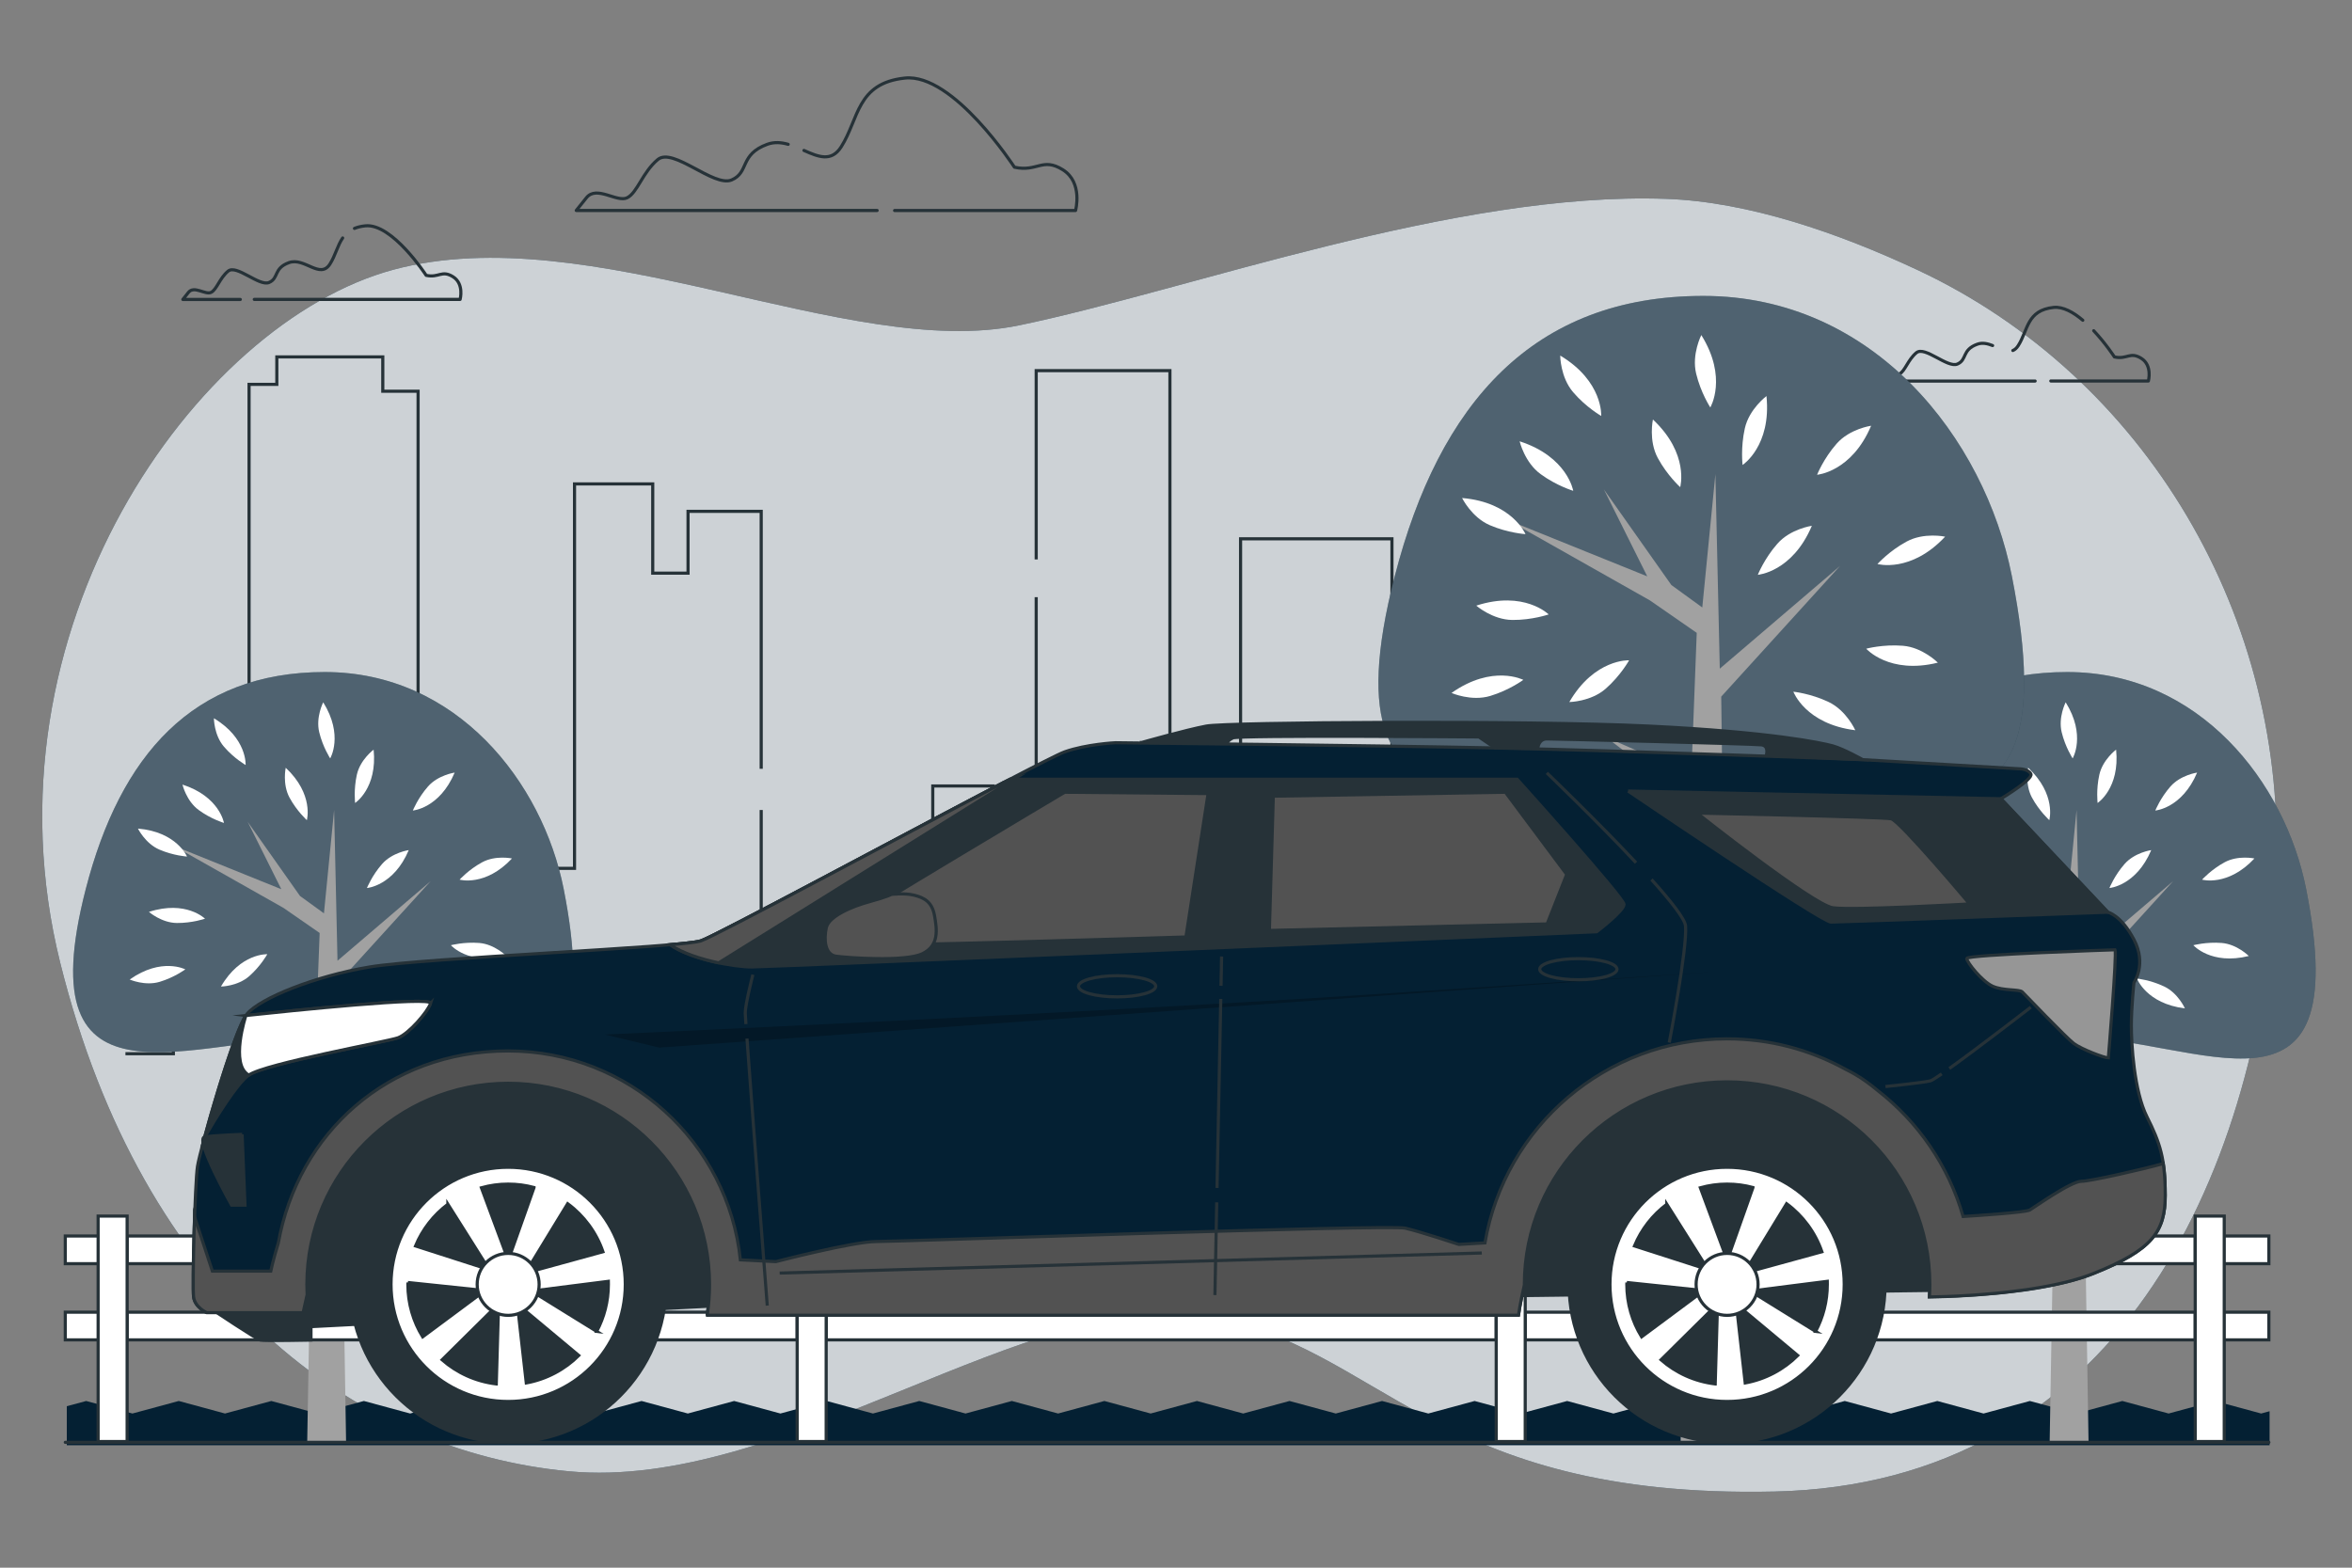 <svg xmlns="http://www.w3.org/2000/svg" viewBox="0 0 750 500"><rect x="0" y="0" width="750" height="500" fill="#808080" stroke="none"/><g id="freepik--background-simple--inject-2"><g><path d="M725.71,279.87c4.21-83.11-41.86-159.85-114.16-193.71-25.26-11.83-53.94-21.79-80.19-22.73-67.52-2.42-151.92,29.05-206.4,40.34-54.48,11.3-136.58-34.69-199.5-17.75C62.54,102.96-7.22,200.97,19.21,307.08c26.43,106.12,93.88,155.72,162.17,162.17,68.29,6.45,147.36-58.72,203.02-49.53,55.66,9.19,72.54,58.41,181.5,55.99,108.96-2.42,153.46-100.04,159.6-192.02,.09-1.28,.16-2.55,.22-3.82Z" style="fill:#042033;"></path><path d="M725.71,279.87c4.21-83.11-41.86-159.85-114.16-193.71-25.26-11.83-53.94-21.79-80.19-22.73-67.52-2.42-151.92,29.05-206.4,40.34-54.48,11.3-136.58-34.69-199.5-17.75C62.54,102.96-7.22,200.97,19.21,307.08c26.43,106.12,93.88,155.72,162.17,162.17,68.29,6.45,147.36-58.72,203.02-49.53,55.66,9.19,72.54,58.41,181.5,55.99,108.96-2.42,153.46-100.04,159.6-192.02,.09-1.28,.16-2.55,.22-3.82Z" style="fill:#fff; opacity:.8;"></path></g></g><g id="freepik--Grass--inject-2"><polygon points="723.72 460.94 723.72 450.1 721.03 450.83 706.28 446.83 691.53 450.83 676.77 446.83 662.02 450.83 647.27 446.83 632.51 450.83 617.76 446.83 603.01 450.83 588.25 446.83 573.5 450.83 558.75 446.83 543.99 450.83 529.24 446.83 514.48 450.83 499.73 446.83 484.97 450.83 470.22 446.83 455.46 450.83 440.7 446.83 425.95 450.83 411.19 446.83 396.43 450.83 381.68 446.83 366.92 450.83 352.16 446.83 337.41 450.83 322.65 446.83 307.89 450.83 293.13 446.83 278.37 450.83 263.62 446.83 248.86 450.83 234.1 446.83 219.34 450.83 204.58 446.83 189.83 450.83 175.07 446.83 160.31 450.83 145.55 446.83 130.79 450.83 116.04 446.83 101.28 450.83 86.52 446.83 71.75 450.83 57 446.83 42.23 450.83 27.48 446.83 21.3 448.5 21.3 460.94 723.72 460.94" style="fill:#042033;"></polygon></g><g id="freepik--Clouds--inject-2"><g><g><path d="M81.08,95.49h65.64s1.35-4.96-2.26-7.22c-3.61-2.26-4.51,.45-8.57-.45,0,0-10.83-16.69-19.4-15.79-1.36,.14-2.5,.42-3.46,.82" style="fill:none; stroke:#263238; stroke-linecap:round; stroke-linejoin:round;"></path><path d="M109.27,75.9c-1.67,2.43-2.31,5.58-4.06,8.32-3.16,4.96-8.12-2.26-13.08-.45-4.96,1.8-3.16,4.96-6.32,6.32s-10.38-5.86-13.08-3.61c-2.71,2.26-3.61,5.86-5.41,6.77-1.8,.9-5.41-2.26-7.22,0l-1.8,2.26h18.33" style="fill:none; stroke:#263238; stroke-linecap:round; stroke-linejoin:round;"></path></g><g><path d="M635.4,110.21c-1.59-.62-3.25-1.03-4.91-.42-4.96,1.8-3.16,4.96-6.32,6.32s-10.38-5.86-13.08-3.61c-2.71,2.26-3.61,5.86-5.41,6.77s-5.41-2.26-7.22,0l-1.8,2.26h52.3" style="fill:none; stroke:#263238; stroke-linecap:round; stroke-linejoin:round;"></path><path d="M664.16,102.14c-3-2.54-6.3-4.4-9.31-4.09-8.57,.9-8.12,7.22-11.28,12.18-.53,.83-1.1,1.31-1.72,1.56" style="fill:none; stroke:#263238; stroke-linecap:round; stroke-linejoin:round;"></path><path d="M653.96,121.51h31.11s1.35-4.96-2.26-7.22c-3.61-2.26-4.51,.45-8.57-.45,0,0-2.76-4.26-6.6-8.36" style="fill:none; stroke:#263238; stroke-linecap:round; stroke-linejoin:round;"></path></g><g><path d="M251.33,46.03c-2.18-.62-4.42-.82-6.65-.01-8.94,3.25-5.69,8.94-11.37,11.37-5.69,2.44-18.68-10.56-23.56-6.5-4.87,4.06-6.5,10.56-9.75,12.18-3.25,1.62-9.75-4.06-13,0l-3.25,4.06h95.95" style="fill:none; stroke:#263238; stroke-linecap:round; stroke-linejoin:round;"></path><path d="M285.27,67.14h57.7s2.44-8.94-4.06-13c-6.5-4.06-8.12,.81-15.43-.81,0,0-19.5-30.06-34.93-28.43-15.43,1.62-14.62,13-20.31,21.93-3.15,4.95-7.29,3.17-11.88,1.15" style="fill:none; stroke:#263238; stroke-linecap:round; stroke-linejoin:round;"></path></g></g></g><g id="freepik--City--inject-2"><g><polyline points="133.32 230.97 133.32 124.78 122.06 124.78 122.06 113.83 88.27 113.83 88.27 122.59 79.42 122.59 79.42 304.32 55.28 304.32 55.28 336.07 40 336.07" style="fill:none; stroke:#263238; stroke-miterlimit:10;"></polyline><polyline points="242.73 245.2 242.73 163.09 219.4 163.09 219.4 182.8 208.14 182.8 208.14 154.34 183.2 154.34 183.2 276.95 162.28 276.95 162.28 320.74 145.39 320.74 145.39 252.87 133.32 252.87 133.32 238.63" style="fill:none; stroke:#263238; stroke-miterlimit:10;"></polyline><polyline points="330.42 190.46 330.42 336.07 316.75 336.07 316.75 250.68 297.44 250.68 297.44 322.93 242.73 322.93 242.73 258.34" style="fill:none; stroke:#263238; stroke-miterlimit:10;"></polyline><polyline points="373.06 297.75 373.06 118.21 330.42 118.21 330.42 178.42" style="fill:none; stroke:#263238; stroke-miterlimit:10;"></polyline><polyline points="455.92 245.2 455.92 266 443.86 266 443.86 171.85 395.59 171.85 395.59 317.46 373.06 317.46 373.06 303.23" style="fill:none; stroke:#263238; stroke-miterlimit:10;"></polyline><polyline points="508.22 336.07 490.52 336.07 490.52 200.32 455.92 200.32 455.92 234.25" style="fill:none; stroke:#263238; stroke-miterlimit:10;"></polyline></g></g><g id="freepik--Trees--inject-2"><g><path d="M735.38,283.54c15.93,80.77-34.12,47.13-76.2,47.13s-95.41,27.39-76.2-47.13c10.98-42.58,34.12-69.2,76.2-69.2s69.48,35.14,76.2,69.2Z" style="fill:#042033;"></path><path d="M735.38,283.54c15.93,80.77-34.12,47.13-76.2,47.13s-95.41,27.39-76.2-47.13c10.98-42.58,34.12-69.2,76.2-69.2s69.48,35.14,76.2,69.2Z" style="fill:#fff; opacity:.3;"></path><polygon points="635.17 323.34 655.69 339 653.59 460.02 665.99 460.02 663.61 313.32 692.96 281.04 663.25 306.42 662.17 258.35 658.93 291.3 651.29 285.76 634.63 262.13 645.34 283.61 610.86 269.69 646 289.55 657.56 297.56 656.23 332.52 635.17 323.34" style="fill:#a1a1a1;"></polygon><g><path d="M646.74,244.87s-1.12,5.2,1.21,9.52c2.34,4.32,5.53,7.19,5.53,7.19,0,0,2.32-8.21-6.74-16.71Z" style="fill:#fff;"></path><path d="M603.12,290.84s4.01,3.5,8.92,3.54c4.91,.04,8.96-1.37,8.96-1.37,0,0-6.07-6-17.88-2.17Z" style="fill:#fff;"></path><path d="M597.01,312.41s4.87,2.15,9.57,.73c4.7-1.42,8.15-3.97,8.15-3.97,0,0-7.58-3.93-17.72,3.23Z" style="fill:#fff;"></path><path d="M626.1,314.65s5.32-.07,9.01-3.31c3.68-3.24,5.76-7,5.76-7,0,0-8.53-.42-14.77,10.31Z" style="fill:#fff;"></path><path d="M613.82,250.25s1.21,5.19,5.16,8.09c3.96,2.91,8.07,4.13,8.07,4.13,0,0-1.41-8.42-13.23-12.23Z" style="fill:#fff;"></path><path d="M700.62,246.41s-5.27,.75-8.51,4.43c-3.24,3.69-4.83,7.67-4.83,7.67,0,0,8.51-.67,13.34-12.11Z" style="fill:#fff;"></path><path d="M718.89,273.8s-5.21-1.12-9.52,1.22c-4.32,2.34-7.18,5.54-7.18,5.54,0,0,8.22,2.31,16.7-6.76Z" style="fill:#fff;"></path><path d="M717.1,304.92s-3.75-3.78-8.65-4.17c-4.89-.39-9.04,.72-9.04,.72,0,0,5.63,6.42,17.68,3.44Z" style="fill:#fff;"></path><path d="M696.72,321.62s-2.16-4.87-6.59-6.98c-4.43-2.11-8.7-2.54-8.7-2.54,0,0,2.97,8,15.3,9.52Z" style="fill:#fff;"></path><path d="M685.99,271.13s-5.27,.75-8.51,4.43c-3.24,3.69-4.83,7.67-4.83,7.67,0,0,8.51-.67,13.34-12.11Z" style="fill:#fff;"></path><path d="M599.62,264.26s2.35,4.78,6.86,6.72c4.51,1.94,8.79,2.21,8.79,2.21,0,0-3.28-7.88-15.65-8.92Z" style="fill:#fff;"></path><path d="M674.79,239.08s-4.27,3.18-5.35,7.97c-1.08,4.79-.56,9.05-.56,9.05,0,0,7.15-4.67,5.9-17.02Z" style="fill:#fff;"></path><path d="M658.69,224.01s-2.42,4.74-1.27,9.51c1.15,4.77,3.5,8.36,3.5,8.36,0,0,4.35-7.34-2.22-17.88Z" style="fill:#fff;"></path><path d="M623.85,229.08s0,5.32,3.19,9.05c3.19,3.73,6.92,5.86,6.92,5.86,0,0,.53-8.52-10.12-14.91Z" style="fill:#fff;"></path></g></g><g><path d="M179.75,283.54c15.93,80.77-34.12,47.13-76.2,47.13s-95.41,27.39-76.2-47.13c10.98-42.58,34.12-69.2,76.2-69.2s69.48,35.14,76.2,69.2Z" style="fill:#042033;"></path><path d="M179.75,283.54c15.93,80.77-34.12,47.13-76.2,47.13s-95.41,27.39-76.2-47.13c10.98-42.58,34.12-69.2,76.2-69.2s69.48,35.14,76.2,69.2Z" style="fill:#fff; opacity:.3;"></path><polygon points="79.53 323.34 100.06 339 97.96 460.02 110.36 460.02 107.97 313.32 137.32 281.04 107.62 306.42 106.54 258.35 103.3 291.3 95.66 285.76 78.99 262.13 89.71 283.61 55.23 269.69 90.37 289.55 101.93 297.56 100.6 332.52 79.53 323.34" style="fill:#a1a1a1;"></polygon><g><path d="M91.11,244.87s-1.12,5.2,1.21,9.52c2.34,4.32,5.53,7.19,5.53,7.19,0,0,2.32-8.21-6.74-16.71Z" style="fill:#fff;"></path><path d="M47.49,290.84s4.01,3.5,8.92,3.54c4.91,.04,8.96-1.37,8.96-1.37,0,0-6.07-6-17.88-2.17Z" style="fill:#fff;"></path><path d="M41.37,312.41s4.87,2.15,9.57,.73c4.7-1.42,8.15-3.97,8.15-3.97,0,0-7.58-3.93-17.72,3.23Z" style="fill:#fff;"></path><path d="M70.46,314.65s5.32-.07,9.01-3.31c3.68-3.24,5.76-7,5.76-7,0,0-8.53-.42-14.77,10.31Z" style="fill:#fff;"></path><path d="M58.19,250.25s1.21,5.19,5.16,8.09c3.96,2.91,8.07,4.13,8.07,4.13,0,0-1.41-8.42-13.23-12.23Z" style="fill:#fff;"></path><path d="M144.99,246.41s-5.27,.75-8.51,4.43c-3.24,3.69-4.83,7.67-4.83,7.67,0,0,8.51-.67,13.34-12.11Z" style="fill:#fff;"></path><path d="M163.26,273.8s-5.21-1.12-9.52,1.22c-4.32,2.34-7.18,5.54-7.18,5.54,0,0,8.22,2.31,16.7-6.76Z" style="fill:#fff;"></path><path d="M161.47,304.92s-3.75-3.78-8.65-4.17c-4.89-.39-9.04,.72-9.04,.72,0,0,5.63,6.42,17.68,3.44Z" style="fill:#fff;"></path><path d="M141.08,321.62s-2.16-4.87-6.59-6.98c-4.43-2.11-8.7-2.54-8.7-2.54,0,0,2.97,8,15.3,9.52Z" style="fill:#fff;"></path><path d="M130.35,271.13s-5.27,.75-8.51,4.43c-3.24,3.69-4.83,7.67-4.83,7.67,0,0,8.51-.67,13.34-12.11Z" style="fill:#fff;"></path><path d="M43.98,264.26s2.35,4.78,6.86,6.72c4.51,1.94,8.79,2.21,8.79,2.21,0,0-3.28-7.88-15.65-8.92Z" style="fill:#fff;"></path><path d="M119.15,239.08s-4.27,3.18-5.35,7.97-.56,9.05-.56,9.05c0,0,7.15-4.67,5.9-17.02Z" style="fill:#fff;"></path><path d="M103.06,224.01s-2.42,4.74-1.27,9.51c1.15,4.77,3.5,8.36,3.5,8.36,0,0,4.35-7.34-2.22-17.88Z" style="fill:#fff;"></path><path d="M68.21,229.08s0,5.32,3.19,9.05c3.19,3.73,6.92,5.86,6.92,5.86,0,0,.53-8.52-10.12-14.91Z" style="fill:#fff;"></path></g></g><g><path d="M641.54,183.74c20.57,104.29-44.05,60.85-98.39,60.85s-123.2,35.37-98.39-60.85c14.17-54.98,44.05-89.36,98.39-89.36s89.72,45.37,98.39,89.36Z" style="fill:#042033;"></path><path d="M641.54,183.74c20.57,104.29-44.05,60.85-98.39,60.85s-123.2,35.37-98.39-60.85c14.17-54.98,44.05-89.36,98.39-89.36s89.72,45.37,98.39,89.36Z" style="fill:#fff; opacity:.3;"></path><polygon points="512.13 235.12 538.63 255.35 535.92 459.89 551.93 459.89 548.86 222.18 586.75 180.5 548.4 213.27 547 151.21 542.82 193.75 532.96 186.59 511.44 156.09 525.27 183.82 480.75 165.85 526.12 191.49 541.05 201.84 539.33 246.98 512.13 235.12" style="fill:#a1a1a1;"></polygon><g><path d="M527.08,133.8s-1.45,6.72,1.56,12.29c3.02,5.58,7.14,9.28,7.14,9.28,0,0,2.99-10.61-8.7-21.57Z" style="fill:#fff;"></path><path d="M470.75,193.16s5.18,4.52,11.52,4.57c6.34,.05,11.57-1.77,11.57-1.77,0,0-7.84-7.75-23.09-2.8Z" style="fill:#fff;"></path><path d="M462.86,221.01s6.29,2.78,12.36,.95c6.07-1.83,10.53-5.12,10.53-5.12,0,0-9.78-5.07-22.89,4.17Z" style="fill:#fff;"></path><path d="M500.42,223.91s6.87-.09,11.63-4.28c4.76-4.19,7.44-9.04,7.44-9.04,0,0-11.01-.54-19.07,13.32Z" style="fill:#fff;"></path><path d="M484.58,140.75s1.56,6.7,6.67,10.45c5.11,3.75,10.42,5.34,10.42,5.34,0,0-1.83-10.87-17.09-15.79Z" style="fill:#fff;"></path><path d="M596.65,135.79s-6.81,.96-10.99,5.72c-4.19,4.76-6.23,9.91-6.23,9.91,0,0,10.99-.86,17.23-15.63Z" style="fill:#fff;"></path><path d="M620.24,171.16s-6.72-1.45-12.29,1.58c-5.57,3.02-9.27,7.15-9.27,7.15,0,0,10.61,2.99,21.57-8.72Z" style="fill:#fff;"></path><path d="M617.93,211.34s-4.85-4.88-11.16-5.38c-6.32-.51-11.67,.94-11.67,.94,0,0,7.27,8.29,22.83,4.45Z" style="fill:#fff;"></path><path d="M591.61,232.9s-2.79-6.28-8.51-9.01c-5.72-2.72-11.24-3.28-11.24-3.28,0,0,3.84,10.33,19.75,12.29Z" style="fill:#fff;"></path><path d="M577.75,167.7s-6.81,.96-10.99,5.72c-4.19,4.76-6.23,9.91-6.23,9.91,0,0,10.99-.86,17.23-15.63Z" style="fill:#fff;"></path><path d="M466.23,158.84s3.03,6.17,8.85,8.67c5.82,2.5,11.36,2.85,11.36,2.85,0,0-4.23-10.18-20.21-11.52Z" style="fill:#fff;"></path><path d="M563.29,126.32s-5.51,4.11-6.9,10.29c-1.39,6.18-.72,11.69-.72,11.69,0,0,9.23-6.03,7.62-21.98Z" style="fill:#fff;"></path><path d="M542.51,106.87s-3.13,6.12-1.65,12.28c1.48,6.16,4.52,10.8,4.52,10.8,0,0,5.62-9.48-2.87-23.09Z" style="fill:#fff;"></path><path d="M497.52,113.41s0,6.87,4.13,11.69c4.12,4.81,8.94,7.56,8.94,7.56,0,0,.69-11-13.06-19.25Z" style="fill:#fff;"></path></g></g></g><g id="freepik--Plants--inject-2"><g><g><polyline points="709.26 418.51 723.49 418.51 723.49 427.34 709.26 427.34" style="fill:#fff; stroke:#263238; stroke-miterlimit:10;"></polyline><rect x="263.45" y="418.51" width="213.66" height="8.83" style="fill:#fff; stroke:#263238; stroke-miterlimit:10;"></rect><polyline points="31.29 418.51 20.82 418.51 20.82 427.34 31.29 427.34" style="fill:#fff; stroke:#263238; stroke-miterlimit:10;"></polyline><rect x="40.54" y="418.51" width="213.66" height="8.83" style="fill:#fff; stroke:#263238; stroke-miterlimit:10;"></rect><rect x="486.36" y="418.51" width="213.65" height="8.83" style="fill:#fff; stroke:#263238; stroke-miterlimit:10;"></rect></g><g><polyline points="709.26 394.21 723.49 394.21 723.49 403.04 709.26 403.04" style="fill:#fff; stroke:#263238; stroke-miterlimit:10;"></polyline><rect x="263.45" y="394.21" width="213.66" height="8.83" style="fill:#fff; stroke:#263238; stroke-miterlimit:10;"></rect><polyline points="31.29 394.21 20.82 394.21 20.82 403.04 31.29 403.04" style="fill:#fff; stroke:#263238; stroke-miterlimit:10;"></polyline><rect x="40.54" y="394.21" width="213.66" height="8.83" style="fill:#fff; stroke:#263238; stroke-miterlimit:10;"></rect><rect x="486.36" y="394.21" width="213.65" height="8.83" style="fill:#fff; stroke:#263238; stroke-miterlimit:10;"></rect></g><rect x="700.01" y="387.86" width="9.25" height="71.9" style="fill:#fff; stroke:#263238; stroke-miterlimit:10;"></rect><rect x="477.11" y="387.86" width="9.25" height="71.9" style="fill:#fff; stroke:#263238; stroke-miterlimit:10;"></rect><rect x="254.2" y="387.86" width="9.25" height="71.9" style="fill:#fff; stroke:#263238; stroke-miterlimit:10;"></rect><rect x="31.29" y="387.86" width="9.25" height="71.9" style="fill:#fff; stroke:#263238; stroke-miterlimit:10;"></rect></g></g><g id="freepik--Car--inject-2"><g><path d="M68.05,417.93s13.73,9.15,14.95,9.46,16.17,0,16.17,0v-4.27l130.55-6.71,389.51-4.88s.61-22.27-9.76-39.96c-10.37-17.69-29.28-31.11-50.02-32.94-20.74-1.83-46.06,4.58-58.56,15.56-12.51,10.98-24.1,53.99-24.1,53.99l-239.44,3.05s-6.41-34.47-28.98-53.07c-22.57-18.61-54.29-22.88-82.36-14.34-28.06,8.54-36.3,63.44-36.3,63.44l-21.66,10.68Z" style="fill:#263238; stroke:#263238; stroke-miterlimit:10;"></path><path d="M684.63,356.22c-4.16-8.32-4.99-23.29-4.99-29.11s.83-13.72,.83-13.72c0,0,4.16-5.82,0-13.72-4.16-7.9-8.32-8.73-8.32-8.73l-34.1-36.18s10.4-6.24,9.56-7.9c-.83-1.66-3.74-1.66-3.74-1.66l-49.9-2.91s-76.51-2.91-117.26-3.74c-40.75-.83-121-1.66-121-1.66,0,0-9.15,.42-16.22,2.91-7.07,2.49-109.78,58.21-116.01,60.29-6.24,2.08-88.15,5.41-105.62,8.32-17.46,2.91-34.93,9.98-39.09,14.97-4.16,4.99-14.97,43.24-15.8,48.65-.83,5.41-1.66,38.26-1.25,41.58,.42,3.33,4.16,4.99,4.16,4.99h30.77s.44-2.19,1.26-5.71c-.05-1.07-.08-2.15-.08-3.24,0-35.46,28.74-64.2,64.2-64.2s64.2,28.74,64.2,64.2c0,3.25-.25,6.45-.71,9.57,.02,.13,.04,.21,.04,.21H484.2s.54-3.84,1.88-9.66c0-.04,0-.08,0-.12,0-35.7,28.94-64.65,64.65-64.65s64.65,28.94,64.65,64.65c0,1.33-.05,2.64-.13,3.95,6.46-.09,35.76-.84,52.34-7.47,18.71-7.48,22.87-13.31,22.87-24.95s-1.66-16.63-5.82-24.95Z" style="fill:#042033; stroke:#263238; stroke-miterlimit:10;"></path><path d="M192.86,329.96s154.11-6.94,239.49-12.49c85.38-5.55,115.93-7.64,115.93-7.64l-338.06,24.3-17.35-4.17Z" style="opacity:.24;"></path><path d="M690.43,379.33c0-.2,0-.39-.01-.58,0-.21-.01-.4-.02-.6,0-.19-.01-.39-.02-.58-.01-.31-.02-.61-.04-.91-.01-.28-.03-.56-.05-.83,0-.07,0-.14-.01-.2-.02-.32-.04-.64-.07-.95-.01-.13-.02-.26-.03-.39-.1-1.11-.22-2.17-.37-3.17-6.32,1.79-23.25,5.64-26.06,5.64-3.36,0-14.95,8.24-16.47,9.15-1.33,.8-17.17,1.82-21.29,2.08-4.65-16.19-14.37-30.22-27.35-40.27-2.29-1.92-4.68-3.66-7.18-5.11-.93-.54-1.98-1.1-3.13-1.67-11.16-6.12-23.98-9.61-37.61-9.61-38.74,0-70.9,28.13-77.2,65.08l-8.34,.49s-11.9-3.97-17.08-5.19c-5.19-1.22-161.36,4.27-168.68,4.27s-32.03,6.41-32.03,6.41l-11.3-.57c-3.92-37.44-35.58-66.63-74.06-66.63s-67.02,26.42-73.27,61.22c-1.66,5.42-2.42,9.02-2.42,9.02h-18.61l-5.68-17.31h0c0,.26-.02,.51-.03,.76v.05c0,.22-.02,.44-.02,.67-.01,.33-.02,.67-.03,1.01,0,.28-.02,.56-.03,.84,0,.25-.02,.5-.02,.75,0,.33-.02,.67-.03,1,0,.31-.02,.62-.03,.93,0,.25-.01,.49-.02,.74,0,.29-.02,.58-.02,.87v.29c-.01,.23-.02,.46-.02,.69,0,.21-.01,.42-.02,.64,0,.41-.02,.83-.03,1.23,0,.16,0,.32-.01,.48,0,.28-.01,.56-.02,.84,0,.07,0,.14,0,.21,0,.19,0,.37-.01,.56,0,.36-.01,.72-.02,1.08,0,.16,0,.33,0,.49,0,.41-.01,.82-.02,1.21v.38c-.01,.36-.02,.71-.02,1.05,0,.11,0,.22,0,.33,0,.37,0,.72-.01,1.07,0,.11,0,.22,0,.33,0,.16,0,.3,0,.46,0,.21,0,.43,0,.64v.22c0,.09,0,.18,0,.27,0,.27,0,.53,0,.78v.04c0,.19,0,.36,0,.55,0,.14,0,.29,0,.43v.21c0,.12,0,.22,0,.34,0,.17,0,.35,0,.51v.15c0,.27,0,.53,.02,.76h0c0,.24,.01,.45,.02,.65v.11c.01,.18,.02,.34,.03,.49v.07c.01,.14,.03,.26,.04,.36,.42,3.33,4.16,4.99,4.16,4.99h30.77s.44-2.19,1.26-5.71c-.05-1.07-.08-2.15-.08-3.24,0-35.46,28.74-64.2,64.2-64.2s64.2,28.74,64.2,64.2c0,3.25-.25,6.45-.71,9.57,.02,.13,.04,.21,.04,.21H484.2s.54-3.84,1.88-9.66c0-.04,0-.08,0-.12,0-35.7,28.94-64.65,64.65-64.65s64.65,28.94,64.65,64.65c0,1.33-.05,2.64-.13,3.95,2.27-.03,7.37-.14,13.73-.57h0c.69-.05,1.4-.1,2.12-.15,.08,0,.16-.01,.24-.02,1.49-.11,3.04-.24,4.63-.39h.07c.72-.08,1.46-.15,2.2-.22,.16-.02,.32-.03,.48-.05,.65-.07,1.3-.14,1.95-.22,.15-.02,.3-.03,.45-.05,1.57-.18,3.15-.39,4.74-.61,.21-.03,.42-.06,.63-.09,.59-.09,1.17-.17,1.76-.27,.23-.04,.46-.07,.68-.11,.67-.11,1.34-.22,2.01-.34,.11-.02,.22-.04,.33-.06,.77-.14,1.53-.28,2.29-.43,.2-.04,.4-.08,.61-.12,.56-.11,1.12-.23,1.67-.35,.25-.05,.49-.11,.73-.16,.55-.12,1.1-.25,1.65-.38,.19-.05,.39-.09,.58-.14,.72-.18,1.43-.36,2.14-.56,.14-.04,.28-.08,.42-.12,.56-.16,1.12-.32,1.66-.49,.22-.07,.44-.14,.65-.2,.48-.15,.96-.31,1.42-.47,.2-.07,.4-.14,.59-.2,.64-.23,1.28-.46,1.89-.71,18.71-7.48,22.87-13.31,22.87-24.95,0-.63,0-1.24-.02-1.83Z" style="fill:#525252; stroke:#263238; stroke-miterlimit:10;"></path><path d="M323.28,248.52h-1.24c-31.41,16.37-93.74,49.96-98.56,51.56-1.12,.37-4.66,.78-9.82,1.23,6.86,4.72,20.37,7.09,26.03,7.09s269.45-11.23,269.45-11.23c0,0,8.73-6.65,8.73-8.73s-34.1-39.92-34.1-39.92h-160.5Z" style="fill:#263238; stroke:#263238; stroke-miterlimit:10;"></path><path d="M319.7,249.75c-32.06,16.76-91.51,48.77-96.21,50.34-1.12,.37-4.66,.78-9.82,1.23,3.91,2.69,9.97,4.61,15.51,5.77l94.1-58.56-3.58,1.22Z" style="fill:#525252; stroke:#263238; stroke-miterlimit:10;"></path><path d="M339.5,252.68s-67.78,40.33-70.69,42.83-1.66,4.99,.83,5.82,108.53-2.49,108.53-2.49l7.07-45.74-45.74-.42Z" style="fill:#525252; stroke:#263238; stroke-miterlimit:10;"></path><polygon points="406.03 253.93 404.78 296.76 493.35 294.68 499.59 278.88 480.05 252.68 406.03 253.93" style="fill:#525252; stroke:#263238; stroke-miterlimit:10;"></polygon><path d="M284.24,285.26s-1.3,.78-7,2.33c-5.71,1.56-12.97,4.67-13.75,8.3s-.52,8.56,3.11,9.08,22.05,1.82,27.5-.78c5.45-2.59,4.67-7.78,3.89-12.19s-3.37-5.71-6.48-6.48-7.26-.26-7.26-.26Z" style="fill:#525252; stroke:#263238; stroke-miterlimit:10;"></path><ellipse cx="356.22" cy="314.57" rx="12.32" ry="3.37" style="fill:none; stroke:#263238; stroke-miterlimit:10;"></ellipse><ellipse cx="503.3" cy="309.12" rx="12.32" ry="3.37" style="fill:none; stroke:#263238; stroke-miterlimit:10;"></ellipse><path d="M526.62,280.51c6.12,6.81,10.67,12.57,10.86,14.8,.61,7.02-5.19,37.21-5.19,37.21" style="fill:none; stroke:#263238; stroke-miterlimit:10;"></path><path d="M493.25,246.5s15.74,15.08,28.44,28.65" style="fill:none; stroke:#263238; stroke-miterlimit:10;"></path><path d="M621.6,340.79c9.35-6.69,25.99-19.56,25.99-19.56" style="fill:none; stroke:#263238; stroke-miterlimit:10;"></path><path d="M601.23,346.55s11.9-1.22,14.34-1.83c.44-.11,1.75-.93,3.6-2.22" style="fill:none; stroke:#263238; stroke-miterlimit:10;"></path><line x1="387.99" y1="383.47" x2="387.41" y2="413.05" style="fill:none; stroke:#263238; stroke-miterlimit:10;"></line><line x1="389.28" y1="318.6" x2="388.08" y2="378.89" style="fill:none; stroke:#263238; stroke-miterlimit:10;"></line><line x1="389.54" y1="305.07" x2="389.36" y2="314.41" style="fill:none; stroke:#263238; stroke-miterlimit:10;"></line><line x1="472.51" y1="399.63" x2="248.62" y2="406.03" style="fill:none; stroke:#263238; stroke-miterlimit:10;"></line><path d="M238.19,331.25c1.65,22.82,6.47,85.16,6.47,85.16" style="fill:none; stroke:#263238; stroke-miterlimit:10;"></path><path d="M240.08,310.86s-2.44,9.46-2.44,12.2c0,.29,.08,1.55,.22,3.57" style="fill:none; stroke:#263238; stroke-miterlimit:10;"></path><path d="M78.41,323.89c-3.25,4.91-9.66,25.93-13.13,38.72,3.27-5.61,10.19-16.99,14.05-19.72,5.19-3.66,44.23-10.68,47.58-11.9,3.36-1.22,9.46-8.24,10.37-10.98,.78-2.35-45.41,2.43-58.88,3.88Z" style="fill:#263238; stroke:#263238; stroke-miterlimit:10;"></path><path d="M137.29,320.01c.78-2.35-45.41,2.43-58.88,3.88,0,0-5.17,15.65,.93,19,5.19-3.66,44.23-10.68,47.58-11.9,3.36-1.22,9.46-8.24,10.37-10.98Z" style="fill:#fff; stroke:#263238; stroke-miterlimit:10;"></path><path d="M77.2,361.8l.92,22.57h-4.27s-11.94-21.27-8.56-21.77,11.92-.8,11.92-.8Z" style="fill:#263238; stroke:#263238; stroke-miterlimit:10;"></path><path d="M519.18,252.3s61.61,41.79,64.66,41.79,88.31-3.15,88.31-3.15l-34.1-36.18-118.88-2.46Z" style="fill:#263238; stroke:#263238; stroke-miterlimit:10;"></path><path d="M541.14,259.32s36.91,29.28,43.31,30.2c6.41,.92,43.62-1.22,43.62-1.22,0,0-22.27-26.54-25.01-27.15-2.75-.61-61.92-1.83-61.92-1.83Z" style="fill:#525252; stroke:#263238; stroke-miterlimit:10;"></path><path d="M674.43,302.93s-47.28,1.53-47.28,2.75,4.88,7.32,8.24,8.85c3.36,1.53,8.54,.92,9.46,1.83,.92,.92,14.03,14.64,16.47,16.47,2.44,1.83,9.76,4.58,10.98,4.58,0,0,2.75-32.94,2.14-34.47Z" style="fill:#969696; stroke:#263238; stroke-miterlimit:10;"></path><g><circle cx="162.04" cy="409.64" r="50.38" style="fill:#263238; stroke:#263238; stroke-miterlimit:10;"></circle><path d="M162.04,372.29c-20.63,0-37.35,16.72-37.35,37.35s16.72,37.35,37.35,37.35,37.35-16.72,37.35-37.35-16.72-37.35-37.35-37.35Zm30.23,26.94l-24.73,6.78,13.48-22.1c5.16,3.81,9.12,9.14,11.25,15.32Zm-34.02,42.16c-6.58-.78-12.54-3.55-17.27-7.69l18.01-17.83-.74,25.52Zm6.74-25.41l19.57,16.34c-4.48,4.45-10.27,7.57-16.74,8.76l-2.83-25.1Zm5.3-37.23l-8.21,23.16-8.57-23.09c2.71-.75,5.57-1.16,8.52-1.16s5.62,.38,8.26,1.08Zm-27.47,5.33l13.14,20.85-23.46-7.55c2.21-5.3,5.79-9.89,10.32-13.29Zm-12.75,24.96l24.57,2.58-19.86,14.75c-2.99-4.87-4.72-10.6-4.72-16.73,0-.2,.01-.4,.02-.6Zm60.21,15.6l-20.78-12.86,24.48-3.11c0,.33,.02,.65,.02,.98,0,5.42-1.35,10.52-3.73,14.99Z" style="fill:#fff; stroke:#263238; stroke-miterlimit:10;"></path><circle cx="162.04" cy="409.64" r="9.88" style="fill:#fff; stroke:#263238; stroke-miterlimit:10;"></circle></g><g><circle cx="550.73" cy="409.64" r="50.38" style="fill:#263238; stroke:#263238; stroke-miterlimit:10;"></circle><path d="M550.73,372.29c-20.63,0-37.35,16.72-37.35,37.35s16.72,37.35,37.35,37.35,37.35-16.72,37.35-37.35-16.72-37.35-37.35-37.35Zm30.23,26.94l-24.73,6.78,13.48-22.1c5.16,3.81,9.12,9.14,11.25,15.32Zm-34.02,42.16c-6.58-.78-12.54-3.55-17.27-7.69l18.01-17.83-.74,25.52Zm6.74-25.41l19.57,16.34c-4.48,4.45-10.27,7.57-16.74,8.76l-2.83-25.1Zm5.3-37.23l-8.21,23.16-8.57-23.09c2.71-.75,5.57-1.16,8.52-1.16s5.62,.38,8.26,1.08Zm-27.47,5.33l13.14,20.85-23.46-7.55c2.21-5.3,5.79-9.89,10.32-13.29Zm-12.75,24.96l24.57,2.58-19.86,14.75c-2.99-4.87-4.72-10.6-4.72-16.73,0-.2,.01-.4,.02-.6Zm60.21,15.6l-20.78-12.86,24.48-3.11c0,.33,.02,.65,.02,.98,0,5.42-1.35,10.52-3.73,14.99Z" style="fill:#fff; stroke:#263238; stroke-miterlimit:10;"></path><circle cx="550.73" cy="409.64" r="9.88" style="fill:#fff; stroke:#263238; stroke-miterlimit:10;"></circle></g><path d="M364.05,236.81s13.97-3.97,20.59-5.23c6.62-1.26,102.08-1.89,141.14,0,39.07,1.89,55.13,5.36,58.6,6.3,3.47,.95,9.6,4.4,9.6,4.4l-30.75-1.37s.99-3.03-1.53-3.35c-2.52-.32-65.53-1.89-68.37-1.89s-2.94,3-2.94,3l-13.67-.13-5.13-3.5s-76.56-.63-78.45,.31c-1.89,.95-1.68,1.6-1.68,1.6l-27.41-.15Z" style="fill:#263238; stroke:#263238; stroke-miterlimit:10;"></path></g></g><g id="freepik--Floor--inject-2"><line x1="20.82" y1="460.02" x2="723.49" y2="460.02" style="fill:none; stroke:#263238; stroke-linecap:round; stroke-linejoin:round;"></line></g></svg>
